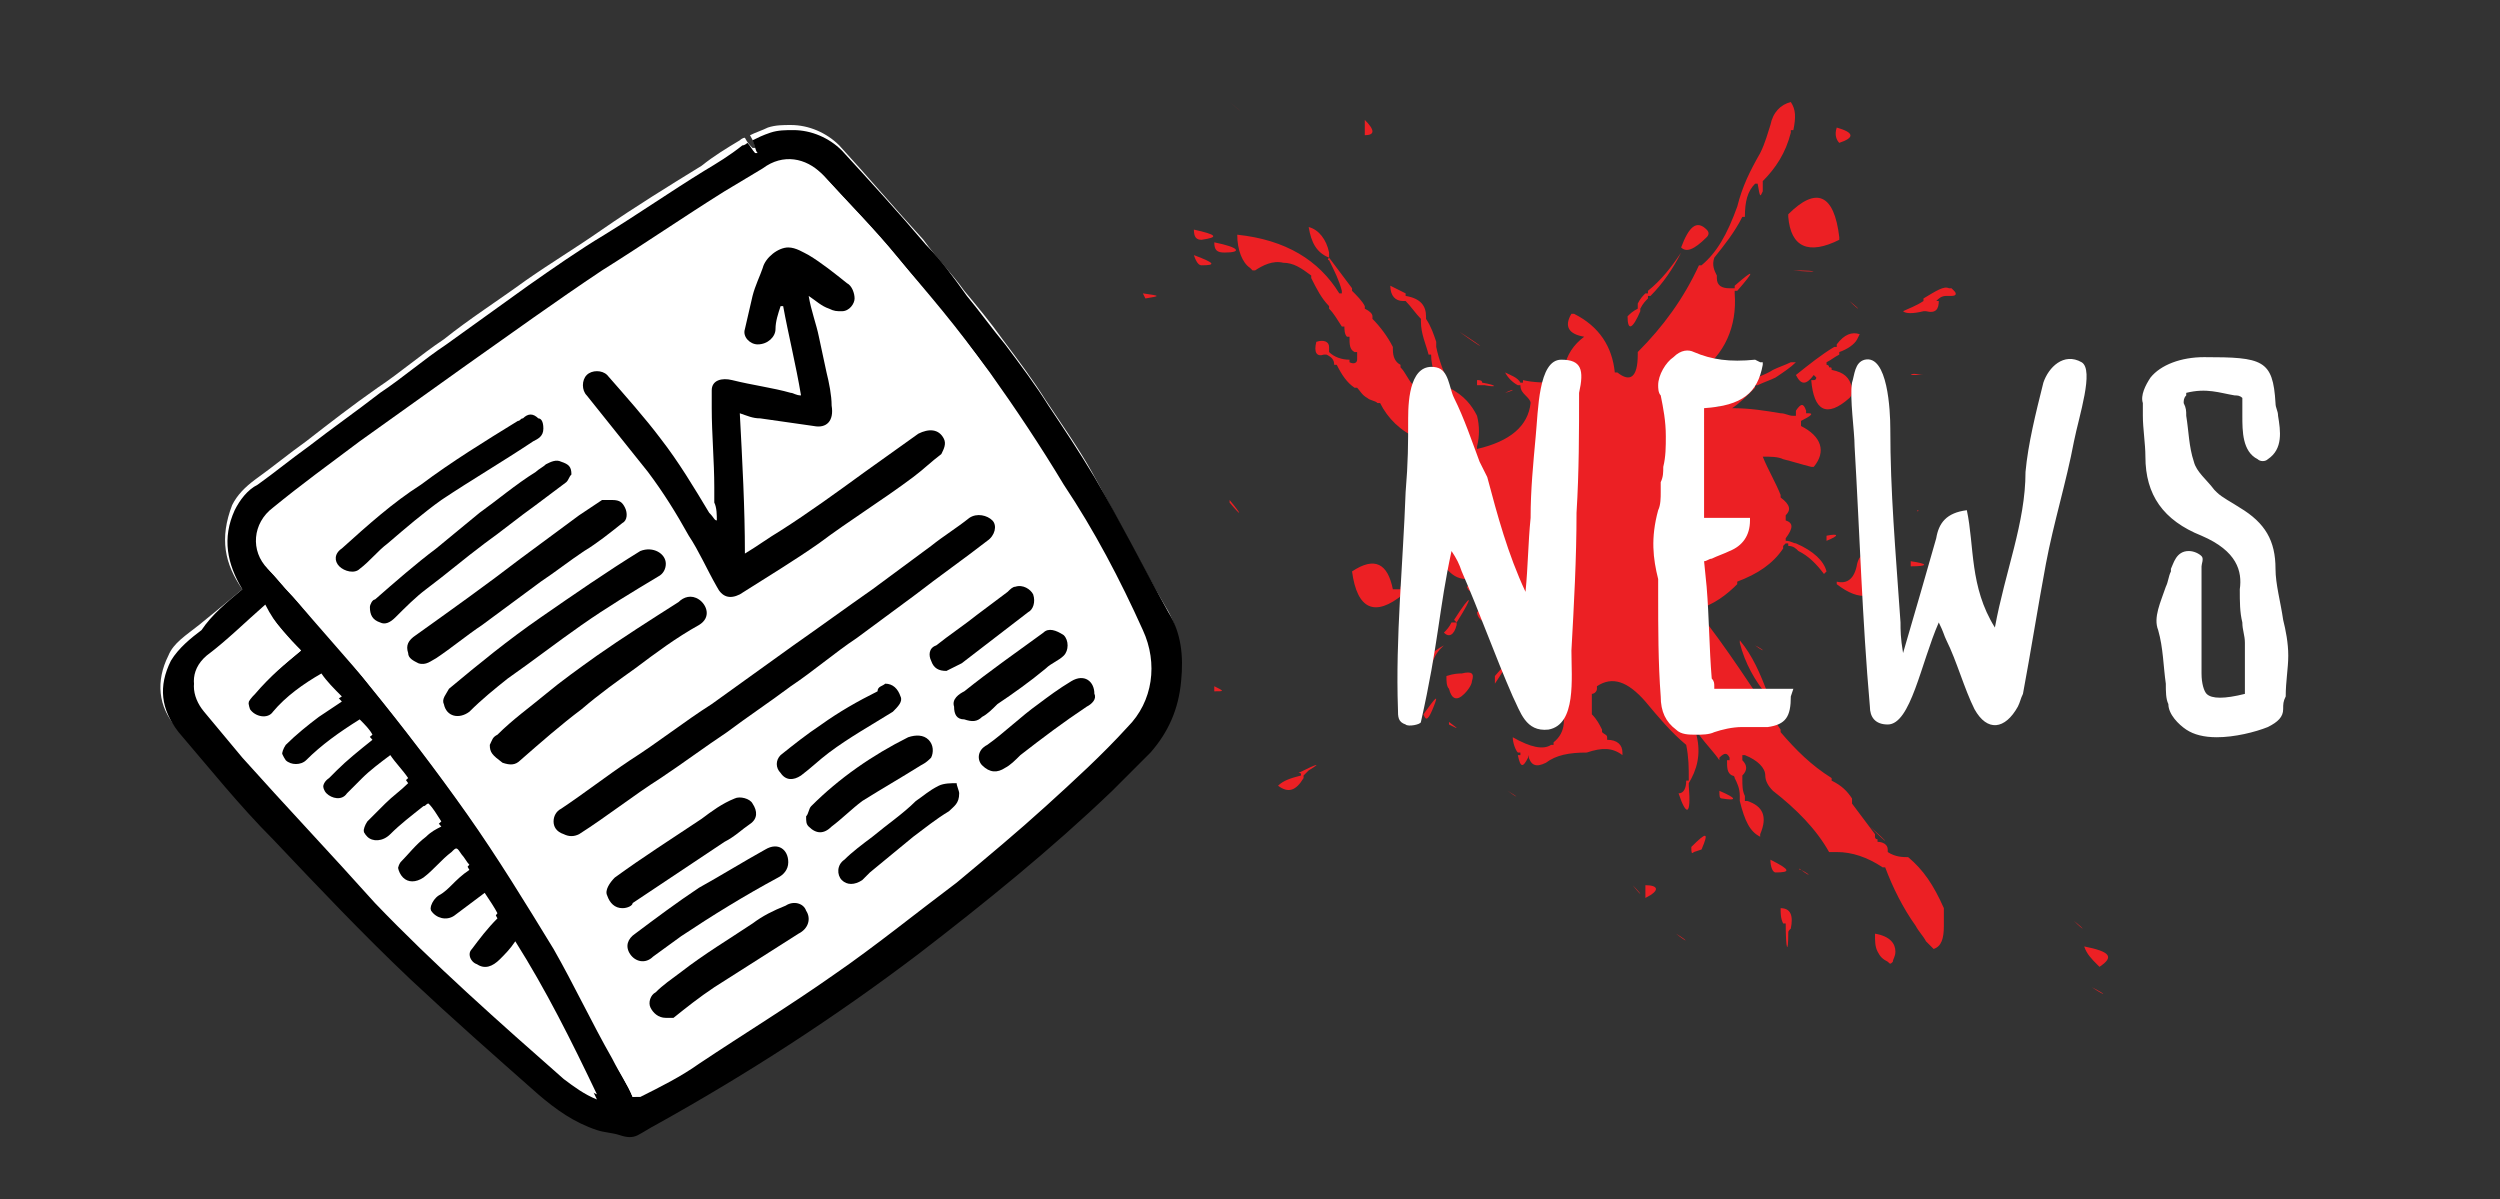 <?xml version="1.0" encoding="utf-8"?>
<!-- Generator: Adobe Illustrator 23.0.3, SVG Export Plug-In . SVG Version: 6.00 Build 0)  -->
<svg version="1.1" id="Layer_1" xmlns="http://www.w3.org/2000/svg" xmlns:xlink="http://www.w3.org/1999/xlink" x="0px" y="0px"
	 viewBox="0 0 98 47" style="enable-background:new 0 0 98 47;" xml:space="preserve">
<rect x="0" y="0" width="98" height="47" fill="#333333" stroke="none"/>
<style type="text/css">
	.st0{fill:#EC2024;}
	.st1{display:none;opacity:0.3;enable-background:new    ;}
	.st2{fill:#FFFFFF;}
</style>
<g>
	<g>
		<path class="st0" d="M65.7,36.6C65.7,36.7,65.7,36.7,65.7,36.6C66.2,37,66.2,36.9,65.7,36.6 M59.1,31L59.1,31
			C59.6,31.3,59.5,31.3,59.1,31 M57.4,33.2C57.4,33.3,57.4,33.3,57.4,33.2C57.8,33.6,57.8,33.6,57.4,33.2 M58.4,31.1
			C58.4,31.1,58.4,31.2,58.4,31.1C58.9,31.3,58.9,31.3,58.4,31.1 M66.1,34.2C66.6,34.4,66.6,34.4,66.1,34.2
			C66.1,34.1,66.1,34.1,66.1,34.2 M66.3,33.2c0,0.2,0,0.3,0.1,0.2l0.3-0.1C67,32.6,66.9,32.6,66.3,33.2 M64.5,35v0.2
			c0.6-0.3,0.5-0.5,0-0.5C64.5,34.9,64.5,34.9,64.5,35 M64,34.7C64.4,35.2,64.4,35.1,64,34.7L64,34.7 M84.8,41.2L84.8,41.2
			L84.8,41.2C84.8,41.3,84.8,41.2,84.8,41.2L84.8,41.2 M70.2,36.4c0.1-0.5,0-0.8-0.4-0.8c0,0.2,0,0.4,0.1,0.6H70
			c0,1.1,0.1,1.2,0.1,0.4C70.1,36.5,70.1,36.5,70.2,36.4L70.2,36.4 M70.6,34.1C71,34.4,71,34.3,70.6,34.1
			C70.5,34,70.5,34.1,70.6,34.1 M69.6,34.2c0.6,0,0.6-0.1-0.2-0.5C69.4,34,69.5,34.2,69.6,34.2 M67.4,31c0,0.2,0,0.3,0.1,0.3
			C68.1,31.4,68.1,31.3,67.4,31 M81.3,36.1C81.3,36.2,81.3,36.2,81.3,36.1C81.8,36.5,81.7,36.5,81.3,36.1 M81.7,37.1
			c0.1,0.3,0.3,0.5,0.5,0.7l0.1,0.1C82.9,37.5,82.7,37.3,81.7,37.1 M82,38.7L82,38.7C82.6,39.1,82.6,39,82,38.7 M65.9,9.9
			C65.8,9.9,65.8,9.9,65.9,9.9c-0.4,0.6-0.8,1.1-1.3,1.5c0,0.1,0,0.1,0,0.1c-0.1,0-0.1,0-0.1,0c-0.1,0.1-0.2,0.2-0.3,0.4
			c0,0.1,0,0.1,0,0.1c0,0.1,0,0.1,0,0.1c-0.2,0.1-0.3,0.2-0.4,0.3c0,0.6,0.2,0.5,0.5-0.2v-0.1c0.1-0.2,0.2-0.3,0.3-0.4v-0.1
			c0.1,0,0.1,0,0.1,0C65.2,11.1,65.6,10.5,65.9,9.9 M65.9,9.7c0.2,0.2,0.5,0.1,1-0.4C67,9.2,67,9.1,66.9,9
			C66.5,8.6,66.2,8.9,65.9,9.7 M72,5c-0.1,0.3,0,0.5,0.1,0.6C72.7,5.4,72.7,5.2,72,5 M59.3,27.8C59.8,27.6,59.8,27.6,59.3,27.8
			L59.3,27.8 M58.6,26.5v0.3C59.2,25.9,59.2,25.8,58.6,26.5 M57.1,24.4C57.2,24.4,57.2,24.4,57.1,24.4c0.7-1.1,0.6-1.2-0.1-0.1
			L57.1,24.4c-0.2,0-0.2,0-0.2,0c-0.1,0.2-0.2,0.3-0.3,0.4c0.2,0.2,0.4,0.1,0.5-0.3C57.1,24.5,57.1,24.4,57.1,24.4 M58.4,23.5
			L57.9,24c0,0.2,0.2,0.4,0.4,0.4c0.1,0,0.1,0,0.1,0v0.1c0.5,0.1,0.5,0.1,0-0.2C58.5,23.9,58.5,23.7,58.4,23.5 M51,30.4L51,30.4
			c-0.4,0.1-0.7,0.2-0.9,0.4c0.4,0.3,0.7,0.2,1-0.3v-0.1l0.2-0.2c0.5-0.3,0.4-0.3-0.4,0.1C51,30.3,51,30.3,51,30.4 M47.6,26.9v0.2
			C48,27.1,48,27.1,47.6,26.9 M51.9,23.7L51.9,23.7C52.6,23.5,52.6,23.5,51.9,23.7 M50.2,25C51,24.7,51,24.7,50.2,25L50.2,25
			 M48.2,19.7c0.5,0.6,0.5,0.5,0-0.1C48.2,19.6,48.2,19.6,48.2,19.7 M52,15.4L52,15.4C52.9,15.1,52.9,15.1,52,15.4 M59,15.4L59,15.4
			C59.4,15.3,59.4,15.2,59,15.4 M53.5,5.1v0.2c0.4,0,0.4-0.2,0-0.6C53.5,4.9,53.5,5,53.5,5.1 M48.2,4C48.2,4.1,48.2,4.1,48.2,4
			C48.8,4.5,48.7,4.4,48.2,4 M74.3,37.3c0-0.3-0.2-0.6-0.8-0.7c0,0.3,0,0.5,0.1,0.7s0.2,0.3,0.4,0.4c0.1,0.1,0.1,0.1,0.2,0
			C74.2,37.6,74.3,37.5,74.3,37.3 M71.6,30.6c0.1,0,0.1,0.1,0.2,0.1c0.5,0.4,0.5,0.4,0-0.1C71.7,30.6,71.6,30.6,71.6,30.6
			C71.5,30.5,71.6,30.6,71.6,30.6 M74.9,14.7c0.2,0,0.3,0,0.4,0h0.1C75.2,14.7,75,14.6,74.9,14.7L74.9,14.7L74.9,14.7
			C74.8,14.7,74.8,14.7,74.9,14.7 M68.8,25.3C69.2,25.6,69.2,25.5,68.8,25.3C68.8,25.2,68.8,25.3,68.8,25.3 M68.2,25.1v0.1
			c0.2,0.8,0.6,1.5,1.1,2.1v-0.1C69,26.4,68.7,25.7,68.2,25.1 M75.4,11.8L75.4,11.8c-0.3,0.2-0.6,0.3-0.8,0.4c0.1,0.1,0.4,0.1,0.8,0
			h0.1c0.4,0.1,0.5-0.1,0.5-0.4c0,0,0,0-0.1,0c0.1-0.1,0.2-0.2,0.4-0.2c0.1,0,0.2,0,0.2,0c0.2,0,0.2-0.1,0.1-0.2c0,0,0,0-0.1-0.1
			l0,0c0,0,0,0-0.1,0c-0.2-0.1-0.5,0.1-1,0.4C75.4,11.8,75.4,11.8,75.4,11.8C75.5,11.8,75.5,11.8,75.4,11.8 M73.3,32.4L73.3,32.4
			C74.1,33.2,74.1,33.1,73.3,32.4 M72.8,24.9L72.8,24.9C73.7,25.3,73.7,25.3,72.8,24.9 M74,22.6c0.1-0.4,0-0.7-0.3-0.8
			c-0.5-0.3-0.8-0.1-0.9,0.3c-0.1,0.6-0.4,0.8-0.8,0.7v0.1C72.9,23.6,73.6,23.5,74,22.6 M74.9,22.2c0.7,0,0.7-0.1,0-0.2V22.2
			 M75.2,20C75.1,20,75.2,20.1,75.2,20C75.6,20.3,75.6,20.3,75.2,20 M71.6,21v0.2C72.1,21,72.1,20.9,71.6,21 M73.3,12.9L73.3,12.9
			C74.5,12.5,74.5,12.5,73.3,12.9 M72.5,11.8C72.5,11.9,72.5,11.9,72.5,11.8C73,12.2,72.9,12.2,72.5,11.8 M71.1,14.7L71.1,14.7
			l0.1,0.1c0,0,0,0.1-0.1,0.1c0,0,0,0-0.1,0c0.1,1.2,0.6,1.5,1.5,0.7c0.1-0.1,0.1-0.2,0.1-0.4c-0.1-0.4-0.3-0.6-0.8-0.7
			c0-0.1,0-0.1-0.1-0.1c0-0.1-0.1-0.1-0.1-0.1c0-0.1,0-0.1,0-0.1c0.2-0.1,0.3-0.2,0.5-0.3c0,0,0,0,0-0.1c0.3-0.1,0.6-0.3,0.7-0.5
			l0.1-0.2c-0.3-0.1-0.6,0-0.9,0.4c0,0.1,0,0.1,0,0.1c-0.1,0-0.1,0-0.1,0c-0.5,0.3-1,0.7-1.5,1.1C70.6,15.1,70.8,15.1,71.1,14.7
			 M70.3,10.6L70.3,10.6C71.3,10.7,71.4,10.6,70.3,10.6 M72.1,9.4c0-0.1,0-0.1,0-0.1c-0.2-1.7-0.9-2-2-0.9v0.1
			C70.2,9.7,70.9,10,72.1,9.4 M71.5,10.3C72.2,10.3,72.1,10.3,71.5,10.3L71.5,10.3 M56.7,26.5c0,0.2,0,0.4,0.1,0.5
			c0.1,0.4,0.3,0.5,0.6,0.2c0.2-0.2,0.3-0.4,0.3-0.5c0.1-0.3,0-0.4-0.4-0.3C57.2,26.4,57,26.4,56.7,26.5 M56.5,25.4l0.1-0.1
			c-0.2,0.1-0.5,0.3-0.9,0.7c-0.1,0.1-0.2,0.2-0.3,0.3c0,0.1,0,0.1,0,0.1c0.2,0.1,0.5,0,0.7-0.3C56.2,25.8,56.3,25.6,56.5,25.4
			 M57.9,14.9c0,0.1,0,0.2,0,0.2c0.1,0,0.2,0,0.3,0c0.5,0.1,0.5,0-0.1-0.1C58.1,14.9,58,14.9,57.9,14.9 M52.1,10.1
			c0-0.1,0-0.1,0-0.2c-0.1-0.5-0.4-0.9-0.8-1C51.4,9.5,51.6,9.9,52.1,10.1c-0.1,0.1,0,0.1,0,0.1c0.2,0.4,0.4,0.8,0.5,1.2v0.1h-0.1
			c-0.8-1.3-2.1-2.1-4-2.3c0,0.6,0.2,1.1,0.5,1.3l0.1,0.1h0.1c0.3-0.2,0.7-0.4,1.1-0.3c0.4,0,0.7,0.2,1.1,0.5v0.1
			c0.2,0.4,0.4,0.8,0.7,1.1v0.1c0.2,0.2,0.3,0.4,0.5,0.7c0,0,0,0,0.1,0c0,0.1,0,0.3,0.1,0.4c0,0,0,0,0.1,0c0,0.3,0,0.5,0.2,0.6h0.1
			c0,0,0,0,0,0.1s0,0.1,0,0.1v0.1l0,0c0,0.1-0.1,0.2-0.3,0.1v-0.1c-0.3,0-0.6-0.1-0.8-0.3c0,0,0-0.1,0-0.2c0-0.2-0.2-0.3-0.5-0.2
			c-0.1,0.4,0,0.6,0.3,0.5c0.1,0,0.1,0,0.1,0c0.2,0.1,0.3,0.2,0.3,0.4c0,0,0,0,0.1,0c0.2,0.4,0.4,0.7,0.7,0.9h0.1
			c0.1,0.1,0.2,0.3,0.4,0.4c0.1,0.1,0.3,0.1,0.4,0.2h0.1c0.3,0.6,0.8,1.1,1.5,1.4c0.1,0,0.2,0.1,0.2,0.1s0,0,0,0.1
			c-0.1,0.7,0,1.3,0.3,1.7c0,0,0,0.1,0.1,0.1c-0.5,0.9-0.4,1.7,0.2,2.3c0,0,0.1,0.1,0,0.1s-0.1,0-0.1,0c-0.3-0.4-0.6-0.3-0.8,0.3
			c0-0.1,0-0.1,0-0.1c-0.1-0.3-0.2-0.3-0.4-0.1c-0.1,0.2,0,0.4,0.1,0.4h0.1h0.1c0.5,0.3,0.3,0.6-0.5,0.9v0.1c-0.2,0-0.3,0-0.3,0
			c-0.2-1-0.7-1.3-1.6-0.7c0.2,1.5,0.9,1.8,2,0.9v-0.1c0.6-0.2,1-0.5,1.5-0.8c0,0,0.1,0,0.1-0.1h0.1c0.2,0.2,0.4,0.4,0.8,0.4
			c0.1,0,0.1,0,0.1,0h0.1c0,0.1,0,0.2-0.2,0.3c0.1,0.3,0.3,0.2,0.6-0.1c0,0,0,0,0.1,0c0.4,0.5,0.8,0.8,1.1,0.9c0.1,0,0.1,0,0.1,0
			c0,0.7,0.1,1,0.3,0.9c0.1,0,0.1,0,0.1,0v0.1c0,0.4-0.1,0.8-0.3,1.1c0,0.1,0,0.1,0,0.1c0,0.1,0,0.1,0,0.1c0,0.2,0,0.3-0.2,0.3
			c0.1,0.8,0.2,0.7,0.3-0.3V26c0.4-0.2,0.6,0.3,0.5,1.5c0,0,0,0.1,0.1,0.1c0.1,0.1,0.2,0.1,0.2,0c0.1,0,0.1,0,0.1,0
			c0.1,0,0.1,0,0.1,0c0.2,0.2,0.3,0.2,0.4-0.1v-0.1h0.1c0.3,0.7,0.3,1.3-0.2,1.7c0,0.1,0,0.1,0,0.1c-0.1,0-0.1,0-0.1,0
			c-0.3,0.2-0.8,0.1-1.5-0.3c0,0.2,0.1,0.5,0.2,0.6h0.1v0.1c0,0,0,0-0.1,0c0.1,0.5,0.2,0.5,0.4,0.1v-0.1c0.1,0.4,0.3,0.5,0.7,0.3
			c0.4-0.3,0.9-0.4,1.6-0.4c0.6-0.2,1-0.2,1.4,0.1v-0.1c0-0.3-0.2-0.5-0.6-0.5c0-0.1,0-0.1,0-0.1c0-0.1-0.1-0.1-0.2-0.2v-0.1
			c-0.1-0.2-0.2-0.4-0.4-0.6v-0.1c0-0.2,0-0.4,0-0.7c0.1,0,0.2-0.1,0.2-0.2v-0.1c0.6-0.4,1.2-0.2,1.9,0.6c0.5,0.6,1,1.2,1.6,1.7
			c0.1,0.5,0.1,0.9,0.1,1.3v0.1h-0.1c0,0.3-0.1,0.5-0.3,0.5c0.3,0.9,0.5,0.9,0.4-0.3c0-0.1,0-0.1,0-0.1c0.3-0.5,0.5-1.1,0.3-1.9h0.1
			c0.3,0.4,0.6,0.7,0.8,1v-0.1c0.2-0.2,0.3-0.2,0.4,0v0.1h-0.1c0,0.3,0,0.5,0.2,0.6c0,0,0.1,0,0.1,0.1c0.1,0.2,0.2,0.4,0.2,0.7
			c0,0.1,0,0.1,0,0.2c0.2,0.8,0.4,1.2,0.8,1.4v-0.1c0.3-0.7,0.1-1.1-0.5-1.3c-0.1,0-0.1,0-0.1,0c0-0.1,0-0.1,0-0.2
			c-0.1-0.2-0.1-0.4-0.1-0.7c0-0.1,0-0.1,0-0.1c0.2-0.2,0.2-0.4,0-0.6c0-0.1,0-0.1,0-0.1c0-0.1,0-0.1,0-0.1c0.1,0,0.1,0,0.1,0
			c0.5,0.2,0.8,0.5,0.8,0.8c0,0.2,0.1,0.4,0.3,0.6c0.9,0.7,1.7,1.5,2.2,2.4c0.1,0,0.2,0,0.3,0c0.6,0,1.2,0.2,1.8,0.6c0,0,0,0,0.1,0
			c0.3,0.8,0.7,1.6,1.2,2.3c0.1,0.2,0.3,0.4,0.4,0.6c0.1,0.1,0.2,0.2,0.3,0.3c0.3-0.1,0.4-0.4,0.4-0.9c0,0,0,0,0-0.1
			c0-0.2,0-0.4,0-0.6c-0.4-0.9-0.8-1.5-1.4-2l0,0c-0.2,0-0.5,0-0.8-0.2v-0.1c0-0.2-0.2-0.3-0.4-0.3v-0.1c0,0-0.1,0-0.1-0.1v-0.1
			c-0.3-0.4-0.6-0.8-0.9-1.2c0-0.1,0-0.1,0-0.2c-0.2-0.3-0.4-0.5-0.8-0.7v-0.1l0,0c-0.8-0.5-1.4-1.1-2-1.8c0-0.1,0-0.1,0-0.1
			c-1.1-1.6-2.1-3.2-3.3-4.7c0.7-0.2,1.2-0.6,1.6-1v-0.1c0.8-0.3,1.4-0.7,1.8-1.3v-0.1l0.1-0.1h0.1v0.1c0.2,0,0.3,0.1,0.4,0.2
			c0.4,0.2,0.7,0.5,1,0.9c0.1-0.1,0.1-0.1,0.1-0.1c-0.1-0.4-0.5-0.8-1.2-1.1c-0.1,0-0.2-0.1-0.4-0.1c0-0.1,0-0.1,0-0.1
			c0.3-0.4,0.3-0.6,0-0.7v-0.1v-0.1c0.2-0.2,0.2-0.4-0.2-0.7v-0.1c-0.2-0.5-0.5-1-0.7-1.5c0.3,0,0.6,0,0.8,0.1
			c0.4,0.1,0.7,0.2,1.1,0.3h0.1c0.5-0.6,0.3-1.2-0.5-1.6c0,0,0,0,0-0.1s0-0.1,0-0.1c0.4-0.2,0.5-0.3,0.3-0.3c-0.1,0-0.1,0-0.1,0
			c0-0.1,0-0.1,0-0.1c-0.1-0.3-0.2-0.3-0.4,0v0.1v0.1c-0.1,0-0.1,0-0.1,0c-0.2,0-0.3-0.1-0.5-0.1c-0.6-0.1-1.2-0.2-1.9-0.2
			c0.3-0.2,0.6-0.5,0.9-0.8v-0.1h0.1c0.2-0.1,0.5-0.2,0.7-0.3c0.3-0.2,0.6-0.4,0.8-0.6c-0.1,0-0.1,0-0.2,0c-0.2,0.1-0.5,0.2-0.7,0.3
			c-0.3,0.2-0.7,0.3-1,0.5v0.1c-0.1,0-0.1,0-0.1,0c-0.2,0.2-0.4,0.4-0.7,0.5v0.1c-0.4,0.4-0.6,0.3-0.7-0.1l0,0c0-0.5-0.1-0.8-0.4-1
			c1-0.7,1.5-1.8,1.4-3.1v-0.1c0.1,0,0.1,0,0.1,0c0.7-0.8,0.7-0.9-0.1-0.2c0,0.1,0,0.1,0,0.1h-0.1h-0.1c-0.3,0-0.5-0.1-0.5-0.4v-0.1
			c-0.1-0.2-0.2-0.4-0.1-0.7c0.4-0.5,0.8-1,1.1-1.6l0,0c0,0,0,0,0.1,0c0-0.6,0.1-1,0.4-1.3c0,0,0,0,0.1,0C69,7.8,69,7.7,69.1,7.5
			c0-0.1,0-0.2,0-0.3c0-0.1,0-0.1,0-0.1C69.6,6.6,70,6,70.2,5.2V5.1h0.1c0.1-0.5,0.1-0.8-0.1-1.1c-0.4,0.1-0.7,0.4-0.8,0.9
			C69.3,5.2,69.2,5.6,69,6c-0.4,0.7-0.7,1.3-0.9,2.1c-0.4,1.1-0.8,1.8-1.4,2.3h-0.1c-0.6,1.3-1.4,2.4-2.4,3.4c0,0.1,0,0.1,0,0.1
			c0,0.9-0.3,1.1-0.8,0.7h-0.1c-0.1-1-0.6-1.8-1.6-2.3c-0.1,0-0.1,0-0.1,0c-0.3,0.5-0.1,0.8,0.5,0.9c-0.4,0.3-0.7,0.7-0.8,1.3
			C61.2,14.9,61.1,15,61,15c-0.4,0-0.9,0-1.3-0.1V15h-0.1c-0.1-0.2-0.4-0.3-0.6-0.4c0.1,0.2,0.3,0.4,0.5,0.5h0.1
			c0,0.2,0.1,0.3,0.2,0.4c0.1,0.1,0.2,0.2,0.2,0.3c-0.1,0.9-0.8,1.5-2.1,1.8c0-0.1,0-0.1,0-0.1c0.1-0.4,0.1-0.8,0-1.2
			c-0.2-0.4-0.5-0.8-1.1-1.1c0-0.1,0-0.1,0-0.1c-0.2-0.5-0.4-1-0.5-1.5c0,0,0-0.1,0-0.2c-0.1-0.3-0.2-0.6-0.4-0.9v-0.1
			c0-0.4-0.2-0.7-0.8-0.8v-0.1c-0.2-0.1-0.4-0.2-0.6-0.3c0,0.4,0.2,0.6,0.5,0.6h0.1c0.2,0.2,0.4,0.5,0.6,0.7v0.1
			c0,0.5,0.2,0.9,0.3,1.3c0,0,0,0,0.1,0c0,0.5,0.2,1,0.4,1.3c0,0,0,0.1,0.1,0.1v0.1c0,0.3-0.2,0.4-0.5,0.3c-0.1,0-0.1,0-0.1,0
			c-0.2-0.2-0.4-0.3-0.5-0.5c0-0.1,0-0.1-0.1-0.1c-0.2-0.2-0.3-0.5-0.5-0.7c0-0.1,0-0.1,0-0.1c-0.2-0.1-0.3-0.3-0.3-0.6v-0.1
			c-0.2-0.4-0.5-0.8-0.8-1.1v-0.1c0-0.1-0.1-0.2-0.3-0.3V12c-0.1-0.2-0.3-0.4-0.5-0.6v-0.1C52.7,10.9,52.4,10.5,52.1,10.1
			 M55.9,33.5C56.2,33.9,56.2,33.9,55.9,33.5L55.9,33.5 M55.8,28c0.1,0.3,0.2,0.2,0.4-0.3S56.3,27.3,55.8,28 M56.8,28.3
			c0,0.1,0,0.1,0,0.1C57.2,28.6,57.2,28.6,56.8,28.3 M56.1,31.1L56.1,31.1C56.7,30.7,56.7,30.7,56.1,31.1 M57.1,30.6L57.1,30.6
			C57.5,30.9,57.5,30.9,57.1,30.6 M53.7,31.6L53.7,31.6C54.2,31.9,54.2,31.9,53.7,31.6 M53.3,29.1C53.7,29.3,53.7,29.3,53.3,29.1
			L53.3,29.1 M54.4,27L54.4,27C55.1,26.8,55.1,26.8,54.4,27 M44.8,11.5l0.1,0.2C45.5,11.6,45.5,11.6,44.8,11.5 M47.6,9.5
			c0,0.3,0.1,0.4,0.4,0.4C48.7,9.9,48.6,9.7,47.6,9.5 M47.1,10.4c0.6,0,0.5-0.1-0.3-0.4C46.9,10.3,47,10.4,47.1,10.4 M47.1,9.4
			c0.7-0.1,0.6-0.2-0.3-0.4C46.8,9.3,46.9,9.4,47.1,9.4 M57.2,13C57.2,13,57.2,13.1,57.2,13C58.3,13.8,58.3,13.7,57.2,13 M52.8,7.4
			L52.8,7.4C53.3,7.8,53.3,7.8,52.8,7.4z"/>
		<rect class="st1" width="98" height="47"/>
		<g>
			<path class="st2" d="M89.7,25.7c0-0.5-0.1-1-0.2-1.4c-0.1-0.7-0.3-1.4-0.3-2c0-1.1-0.4-1.8-1.4-2.4c-0.3-0.2-0.7-0.4-0.9-0.6
				l-0.1-0.1c-0.3-0.4-0.7-0.7-0.8-1.1c-0.2-0.6-0.2-1.2-0.3-1.8c0-0.2,0-0.3-0.1-0.5c0-0.1,0-0.2,0.1-0.3v-0.1
				c0.8-0.2,1.3,0,1.9,0.1c0.1,0,0.2,0,0.3,0.1c0,0.2,0,0.4,0,0.7c0,0.6,0,1.4,0.6,1.7c0.1,0.1,0.3,0.1,0.4,0
				c0.6-0.4,0.5-1.1,0.4-1.7c0-0.2-0.1-0.3-0.1-0.5c-0.1-1.7-0.5-1.8-2.8-1.8c-0.9,0-1.7,0.3-2.1,0.8c-0.2,0.3-0.4,0.7-0.3,1v0.5
				c0,0.5,0.1,1.1,0.1,1.6c0,1.5,0.7,2.5,2.2,3.1c1.4,0.6,1.6,1.4,1.5,2.1c0,0.5,0,0.9,0.1,1.3c0,0.3,0.1,0.5,0.1,0.8
				c0,0.5,0,1,0,1.5c0,0.2,0,0.3,0,0.5c-0.8,0.2-1.3,0.2-1.5,0c-0.1-0.1-0.2-0.4-0.2-0.8c0-1.1,0-2.3,0-3.4v-0.8
				c0-0.1,0.1-0.3,0-0.4s-0.3-0.2-0.5-0.2l0,0c-0.5,0-0.6,0.5-0.7,0.7v0.1C85,22.6,85,22.8,84.9,23c-0.2,0.6-0.5,1.2-0.3,1.7
				c0.2,0.7,0.2,1.4,0.3,2.1c0,0.3,0,0.6,0.1,0.8c0,0.4,0.4,0.8,0.7,1c0.3,0.2,0.7,0.3,1.2,0.3c0.7,0,1.5-0.2,2-0.4
				c0.4-0.2,0.6-0.4,0.6-0.7c0-0.2,0-0.3,0.1-0.5C89.6,26.7,89.7,26.2,89.7,25.7z M81.6,14.2c-0.7-0.4-1.3,0.2-1.5,0.8
				c-0.3,1.2-0.6,2.4-0.7,3.5c0,2-0.8,3.9-1.2,6.1c-1-1.6-0.8-3.2-1.1-4.6c-0.8,0.1-1.1,0.5-1.2,1.1c-0.4,1.4-0.8,2.8-1.3,4.5
				c-0.1-0.6-0.1-0.9-0.1-1.2c-0.2-2.9-0.4-5.1-0.4-7.6c0-0.7-0.1-2.9-1-2.7c-0.4,0.1-0.4,0.6-0.5,0.9c-0.1,0.6,0.1,1.9,0.1,2.5
				c0.2,3.4,0.3,6.8,0.6,10.2c0,0.4,0.2,0.7,0.7,0.7c0.9,0,1.3-2.4,2-4c0.2,0.4,0.2,0.5,0.3,0.7c0.4,0.8,0.7,1.9,1.1,2.7
				c0.5,0.9,1.2,0.8,1.7-0.1c0.1-0.2,0.1-0.3,0.2-0.5c0.3-1.6,0.6-3.5,0.9-5.1s0.8-3.2,1.1-4.8C81.5,16.3,82.1,14.5,81.6,14.2z
				 M70.3,27h-3.1v-0.1c0-0.1,0-0.2-0.1-0.3C67,25.4,67,24.2,66.9,23l-0.1-1c0.1,0,0.2-0.1,0.3-0.1c0.2-0.1,0.5-0.2,0.7-0.3
				c0.5-0.2,0.8-0.6,0.8-1.2v-0.1h-1.8V16c1.5-0.1,2.1-0.6,2.3-1.7v-0.1H69l0,0l-0.2-0.1c-1,0.1-1.7,0-2.4-0.3
				c-0.2-0.1-0.5-0.1-0.8,0.2c-0.3,0.2-0.6,0.7-0.6,1.1c0,0.1,0,0.3,0.1,0.4c0.1,0.5,0.2,1,0.2,1.6c0,0.4,0,0.8-0.1,1.2
				c0,0.2,0,0.4-0.1,0.6c0,0.1,0,0.2,0,0.4c0,0.2,0,0.5-0.1,0.7c-0.3,1.1-0.2,1.9,0,2.7c0,0.1,0,0.3,0,0.5v0.1c0,1.3,0,2.7,0.1,4
				c0,0.6,0.2,1,0.6,1.3c0.2,0.2,0.5,0.2,0.8,0.2c0.2,0,0.5,0,0.7-0.1c0.3-0.1,0.7-0.2,1.1-0.2h0.2c0.1,0,0.3,0,0.4,0s0.3,0,0.4,0
				c0.7-0.1,0.9-0.4,0.9-1.2L70.3,27z M61.2,14.1c-0.9,0-0.9,2-1,3c-0.1,1.1-0.2,2.1-0.2,3.2c-0.1,1-0.1,1.9-0.2,2.9
				c-0.7-1.5-1.1-3-1.5-4.5c-0.1-0.2-0.2-0.4-0.3-0.6c-0.3-0.8-0.6-1.7-1-2.5c-0.2-0.4-0.2-1.1-0.7-1.2c-1-0.2-1.1,1.2-1.1,2
				c0,1,0,1.7-0.1,2.9c-0.1,2.8-0.4,5.7-0.3,8.5c0,0.3,0,0.5,0.3,0.6c0.1,0.1,0.6,0,0.6-0.1c0.7-3.1,0.7-4.4,1.2-6.7
				c0.2,0.3,0.3,0.5,0.4,0.8c0.7,1.6,1.3,3.3,2,4.9c0.3,0.6,0.5,1.4,1.4,1.3c1.1-0.2,0.9-2,0.9-3.1c0.1-1.8,0.2-3.6,0.2-5.4
				c0.1-1.6,0.1-3.2,0.1-4.7C62.1,14.5,62,14.1,61.2,14.1z"/>
		</g>
		<g>
			<path class="st2" d="M9.5,23.1c-0.6,0.5-1.2,1-1.7,1.4c-0.5,0.4-1,0.7-1.2,1.2c-0.5,1-0.4,2,0.3,2.8c1.2,1.4,2.4,2.8,3.7,4.2
				c1.8,1.9,3.6,3.7,5.4,5.5c1.6,1.6,3.3,3,5,4.5c0.7,0.6,1.4,1.2,2.3,1.4c0.3,0.1,0.6,0.1,0.9,0.2c0.2,0.1,0.4,0.1,0.7,0
				c0.2-0.1,0.5-0.3,0.7-0.4c3.6-2,7-4.3,10.3-6.7c2.7-2,5.2-4.2,7.6-6.4c0.5-0.5,1-1,1.5-1.5c0.8-0.8,1.1-1.7,1.2-2.8
				c0.1-1,0-1.9-0.5-2.7c-1-1.7-1.9-3.5-2.9-5.3c-0.5-0.9-1.2-1.9-1.8-2.8c-0.5-0.8-1.1-1.6-1.7-2.4c-0.5-0.7-1-1.3-1.5-1.9
				c-0.5-0.7-1.1-1.3-1.6-2c-1.1-1.2-2.2-2.5-3.3-3.7c-0.5-0.5-1.2-0.8-1.9-0.8c-0.3,0-0.6,0-0.9,0.1c-0.2,0.1-0.5,0.2-0.7,0.3
				c0.1,0.2,0.2,0.3,0.2,0.5c0,0,0,0-0.1,0c-0.1-0.1-0.2-0.2-0.3-0.4c-0.1,0-0.2,0.1-0.2,0.1c-0.5,0.3-1,0.6-1.5,1
				c-1.3,0.8-2.6,1.6-3.9,2.5c-1,0.7-2,1.3-3,2c-1.1,0.8-2.2,1.5-3.2,2.3c-0.9,0.6-1.7,1.3-2.6,1.9c-1,0.7-1.9,1.4-2.8,2.1
				c-0.7,0.5-1.3,1-2,1.5c-0.4,0.3-0.7,0.6-0.9,1C8.6,21.1,8.8,22.1,9.5,23.1z"/>
			<path d="M9.5,23.1c-0.6-1-0.8-2-0.3-3.1c0.2-0.4,0.5-0.8,0.9-1c0.7-0.5,1.3-1,2-1.5c0.9-0.7,1.9-1.4,2.8-2.1
				c0.9-0.6,1.7-1.3,2.6-1.9c1.1-0.8,2.1-1.5,3.2-2.3c1-0.7,2-1.4,3-2c1.3-0.8,2.6-1.7,3.9-2.5c0.5-0.3,1-0.6,1.5-1
				c0.1,0,0.2-0.1,0.2-0.1c0.1,0.1,0.2,0.3,0.3,0.4c0,0,0,0,0.1,0c-0.1-0.1-0.1-0.3-0.2-0.5c0.2-0.1,0.4-0.2,0.7-0.3
				c0.3-0.1,0.6-0.1,0.9-0.1c0.7,0,1.4,0.3,1.9,0.8c1.1,1.2,2.2,2.4,3.3,3.7c0.6,0.6,1.1,1.3,1.6,2c0.5,0.6,1,1.3,1.5,1.9
				c0.6,0.8,1.2,1.6,1.7,2.4c0.6,0.9,1.2,1.8,1.8,2.8c1,1.7,1.9,3.5,2.9,5.3c0.5,0.8,0.6,1.7,0.5,2.7c-0.1,1.1-0.5,2-1.2,2.8
				c-0.5,0.5-1,1-1.5,1.5c-2.4,2.3-5,4.4-7.6,6.4c-3.3,2.5-6.7,4.7-10.3,6.7c-0.2,0.1-0.5,0.3-0.7,0.4c-0.2,0.1-0.4,0.1-0.7,0
				c-0.3-0.1-0.6-0.1-0.9-0.2c-0.9-0.3-1.6-0.8-2.3-1.4c-1.7-1.5-3.4-3-5-4.5c-1.9-1.8-3.6-3.6-5.4-5.5c-1.3-1.3-2.5-2.8-3.7-4.2
				c-0.7-0.9-0.8-1.8-0.3-2.8c0.3-0.5,0.8-0.9,1.2-1.2C8.3,24.1,8.9,23.6,9.5,23.1z M24.8,43c0.1,0,0.1,0,0.2-0.1
				c0.8-0.4,1.6-0.9,2.3-1.3c1.8-1.1,3.6-2.3,5.3-3.5c1.6-1.1,3.2-2.4,4.8-3.6c1.2-1,2.4-2,3.5-3c1.1-1,2.2-2,3.2-3.1
				c1-1,1.3-2.5,0.6-3.8c-0.9-2-2-3.9-3.1-5.7c-1-1.5-1.9-3-2.9-4.4c-1.1-1.6-2.4-3.1-3.6-4.5c-0.9-1.1-1.9-2.1-2.9-3.2
				c-0.6-0.6-1.5-0.8-2.3-0.2c-0.5,0.3-1,0.6-1.5,0.9c-1.6,1-3.2,2.1-4.8,3.1c-1.8,1.2-3.6,2.5-5.3,3.7c-1.4,1-2.8,2-4.2,3
				c-1.2,0.9-2.3,1.7-3.4,2.6c-0.8,0.6-0.9,1.7-0.2,2.4c0.3,0.3,0.6,0.7,0.9,1c1.1,1.2,2.1,2.3,3.1,3.6c1.3,1.6,2.6,3.3,3.8,5
				c1.2,1.7,2.3,3.5,3.4,5.3c0.8,1.4,1.5,2.9,2.3,4.3C24.3,42.1,24.6,42.5,24.8,43z M11.8,25.5c-0.5-0.5-0.9-1-1.4-1.6
				c-0.8,0.7-1.6,1.3-2.3,2c-0.7,0.6-0.6,1.4-0.1,2c0.5,0.6,1,1.2,1.5,1.8c1.7,1.9,3.5,3.8,5.2,5.7c2.3,2.4,4.9,4.7,7.4,6.9
				c0.4,0.3,0.8,0.6,1.3,0.8c-1-2.1-2-4-3.2-6c-0.2,0.2-0.4,0.5-0.6,0.7C19.4,38,19,38.1,18.7,38c-0.3-0.2-0.4-0.6-0.2-0.8
				c0.3-0.4,0.6-0.8,1-1.2c-0.1-0.2-0.3-0.5-0.5-0.8c-0.4,0.3-0.8,0.6-1.2,0.9c-0.3,0.2-0.7,0.1-0.9-0.2c-0.1-0.2,0-0.6,0.3-0.8
				c0.2-0.1,0.4-0.3,0.5-0.4c0.2-0.2,0.4-0.4,0.7-0.6c-0.1-0.2-0.2-0.3-0.3-0.4c-0.2-0.3-0.2-0.3-0.4-0.1c-0.4,0.3-0.7,0.7-1.1,1
				c-0.2,0.2-0.5,0.2-0.8,0c-0.2-0.2-0.3-0.5-0.1-0.8c0.3-0.3,0.6-0.7,1-1c0.2-0.2,0.4-0.3,0.6-0.4c-0.2-0.2-0.3-0.5-0.5-0.7
				c-0.1,0-0.1,0.1-0.2,0.1c-0.4,0.4-0.9,0.7-1.3,1.1c-0.3,0.2-0.6,0.3-0.9,0.1c-0.2-0.2-0.2-0.5,0-0.8c0.2-0.2,0.5-0.5,0.7-0.7
				c0.3-0.3,0.6-0.5,0.9-0.8c-0.2-0.3-0.5-0.6-0.7-0.9c-0.4,0.3-0.7,0.6-1.1,0.9c-0.2,0.2-0.4,0.4-0.6,0.6c-0.3,0.2-0.6,0.2-0.8,0
				c-0.2-0.3-0.2-0.6,0.1-0.8c0.1-0.1,0.2-0.2,0.3-0.3c0.4-0.4,0.9-0.8,1.4-1.2c-0.2-0.2-0.3-0.4-0.5-0.6c-0.8,0.4-1.5,0.9-2.1,1.6
				c-0.2,0.2-0.6,0.2-0.8,0c-0.2-0.2-0.2-0.5,0-0.8c0.4-0.4,0.9-0.8,1.3-1.1c0.3-0.2,0.6-0.4,0.9-0.6c-0.3-0.3-0.5-0.6-0.8-0.9
				c-0.7,0.5-1.4,0.9-1.9,1.5c-0.2,0.3-0.7,0.2-0.9-0.1c-0.2-0.3-0.1-0.5,0.2-0.8C10.6,26.5,11.2,26,11.8,25.5z"/>
			<path class="st2" d="M24.8,43c-0.2-0.5-0.5-0.9-0.7-1.4c-0.8-1.4-1.5-2.9-2.3-4.3c-1.1-1.8-2.2-3.6-3.4-5.3
				c-1.2-1.7-2.5-3.4-3.8-5c-1-1.2-2.1-2.4-3.1-3.6c-0.3-0.3-0.6-0.7-0.9-1c-0.7-0.7-0.5-1.8,0.2-2.4c1.1-0.9,2.3-1.8,3.4-2.6
				c1.4-1,2.8-2,4.2-3c1.8-1.3,3.5-2.5,5.3-3.7c1.6-1.1,3.2-2.1,4.8-3.1c0.5-0.3,1-0.6,1.5-0.9c0.8-0.5,1.7-0.4,2.3,0.2
				c1,1.1,2,2.1,2.9,3.2c1.2,1.5,2.5,3,3.6,4.5c1,1.4,2,2.9,2.9,4.4c1.2,1.8,2.2,3.7,3.1,5.7c0.6,1.3,0.4,2.8-0.6,3.8
				c-1,1.1-2.1,2.1-3.2,3.1c-1.1,1-2.3,2-3.5,3c-1.6,1.2-3.2,2.5-4.8,3.6c-1.7,1.2-3.5,2.3-5.3,3.5c-0.7,0.5-1.5,0.9-2.3,1.3
				C24.9,43,24.9,43,24.8,43z M28.1,20.4C28.1,20.4,28.1,20.4,28.1,20.4c-0.1,0-0.2-0.1-0.2-0.2c-0.6-1-1.3-2-1.9-2.9
				c-0.7-0.9-1.4-1.7-2.1-2.5c-0.2-0.3-0.5-0.3-0.8,0c-0.2,0.2-0.2,0.6,0,0.8c0.8,1,1.7,2,2.4,3c0.6,0.8,1.1,1.7,1.6,2.5
				c0.4,0.7,0.7,1.4,1.1,2c0.2,0.4,0.6,0.5,0.9,0.3c1-0.7,2-1.3,3.1-2c1.3-0.8,2.5-1.7,3.7-2.6c0.4-0.3,0.8-0.6,1.1-0.9
				c0.2-0.1,0.3-0.4,0.1-0.6c-0.2-0.5-0.6-0.5-1-0.2c-0.7,0.5-1.4,1-2.1,1.5c-1.1,0.8-2.2,1.5-3.3,2.3c-0.4,0.3-0.9,0.6-1.4,0.9
				c-0.1-1.9-0.2-3.7-0.2-5.5c0.3,0.1,0.5,0.1,0.8,0.2c0.7,0.1,1.4,0.2,2.1,0.3c0.5,0.1,0.8-0.3,0.7-0.8c-0.1-0.4-0.2-0.9-0.2-1.3
				c-0.1-0.5-0.2-0.9-0.3-1.4c-0.1-0.5-0.2-1-0.4-1.6c0.3,0.2,0.5,0.4,0.8,0.5c0.1,0.1,0.3,0.1,0.5,0.1c0.3,0,0.4-0.3,0.5-0.5
				c0-0.2-0.1-0.4-0.3-0.6c-0.5-0.4-1-0.7-1.5-1.1c-0.2-0.2-0.5-0.3-0.8-0.3c-0.4-0.1-0.9,0.4-1,0.8c-0.1,0.4-0.3,0.8-0.4,1.1
				c-0.1,0.4-0.3,0.9-0.3,1.3c0,0.3,0.3,0.6,0.5,0.6c0.3,0,0.6-0.2,0.7-0.6c0-0.3,0.1-0.6,0.2-0.9c0,0,0.1,0,0.1,0
				c0.2,1.1,0.5,2.3,0.7,3.5c-0.2,0-0.3-0.1-0.4-0.1c-0.8-0.2-1.6-0.3-2.3-0.5C28.4,14.8,28,15,28,15.3c0,0.2,0,0.4,0,0.7
				c0,1,0.1,2.1,0.1,3.1c0,0.2,0,0.4,0,0.6C28.1,19.9,28.1,20.2,28.1,20.4z M21.7,32.2c0,0.2,0.1,0.4,0.3,0.5c0.2,0.1,0.4,0.1,0.6,0
				c1.1-0.7,2.1-1.5,3.2-2.2c0.9-0.6,1.7-1.2,2.6-1.8c0.8-0.6,1.7-1.2,2.5-1.8c0.9-0.6,1.7-1.2,2.6-1.9c0.8-0.6,1.5-1.1,2.3-1.7
				c0.9-0.7,1.9-1.4,2.8-2.1c0.3-0.2,0.3-0.6,0.2-0.8c-0.2-0.3-0.6-0.3-0.9-0.1c-0.5,0.4-1,0.7-1.5,1.1c-0.8,0.6-1.5,1.1-2.3,1.7
				c-1,0.7-2.1,1.5-3.1,2.2c-1.1,0.8-2.1,1.5-3.2,2.3c-1,0.7-2.1,1.5-3.2,2.2c-0.9,0.6-1.8,1.3-2.7,1.9
				C21.8,31.8,21.7,31.9,21.7,32.2z M26.1,22.1c0-0.5-0.5-0.8-0.9-0.5c-1.3,0.9-2.7,1.7-3.9,2.6c-1.2,0.9-2.4,1.9-3.6,2.8
				c-0.2,0.1-0.3,0.3-0.2,0.6c0.1,0.4,0.6,0.6,1,0.3c0.5-0.4,1-0.9,1.5-1.3c0.9-0.7,1.9-1.5,2.9-2.1c1-0.7,2-1.3,3-1.9
				C26,22.5,26.1,22.4,26.1,22.1z M24,19.6c-0.1,0-0.2,0-0.3,0.1c-0.3,0.2-0.6,0.4-0.9,0.6c-0.8,0.6-1.5,1.1-2.3,1.7
				c-1.4,1-2.8,2-4.1,3c-0.2,0.2-0.3,0.4-0.3,0.7c0,0.2,0.2,0.3,0.4,0.4c0.3,0.1,0.5-0.1,0.7-0.2c0.6-0.4,1.2-0.9,1.8-1.3
				c0.8-0.6,1.5-1.1,2.3-1.7c0.6-0.4,1.1-0.8,1.7-1.2c0.5-0.4,1-0.7,1.5-1.1c0.2-0.2,0.3-0.4,0.1-0.6C24.5,19.7,24.3,19.6,24,19.6z
				 M19.2,29.2c0,0.3,0.1,0.4,0.4,0.5c0.3,0.1,0.5,0.1,0.7-0.1c0.8-0.7,1.6-1.3,2.4-2c0.7-0.5,1.4-1.1,2.1-1.6
				c0.8-0.6,1.7-1.1,2.5-1.7c0.4-0.3,0.3-0.8,0-1c-0.3-0.2-0.6,0-0.8,0.1c-1.1,0.7-2.1,1.4-3.2,2.1c-0.7,0.5-1.3,1-2,1.5
				c-0.6,0.5-1.3,1.1-1.9,1.6C19.3,28.8,19.3,29,19.2,29.2z M22.4,18.6c0-0.3-0.1-0.5-0.4-0.6c-0.2-0.1-0.4-0.1-0.6,0.1
				c-0.1,0.1-0.3,0.2-0.4,0.3c-0.7,0.5-1.5,1.1-2.2,1.6c-0.6,0.4-1.2,0.9-1.7,1.4c-0.8,0.7-1.6,1.3-2.4,2c-0.1,0.1-0.2,0.2-0.2,0.3
				c0,0.3,0.1,0.5,0.4,0.6c0.3,0.1,0.4,0,0.6-0.2c0.4-0.4,0.8-0.7,1.2-1.1c0.8-0.6,1.5-1.2,2.3-1.8c0.7-0.5,1.3-1,2-1.5
				c0.4-0.3,0.8-0.6,1.2-0.9C22.3,18.8,22.4,18.7,22.4,18.6z M21.3,16.8c0-0.2-0.1-0.4-0.3-0.5c-0.2-0.1-0.4-0.1-0.6,0
				c0,0-0.1,0.1-0.2,0.1c-1.3,0.8-2.6,1.6-3.8,2.5c-1.1,0.8-2.1,1.7-3.1,2.5c-0.3,0.2-0.3,0.5-0.1,0.7c0.2,0.2,0.5,0.3,0.8,0.1
				c0.4-0.3,0.8-0.7,1.1-1c0.7-0.6,1.4-1.2,2.1-1.7c1.2-0.8,2.4-1.5,3.6-2.3C21.1,17.2,21.3,17,21.3,16.8z M30.9,33.8
				c0-0.5-0.4-0.8-0.8-0.6c-0.9,0.5-1.8,1-2.6,1.5c-0.9,0.6-1.7,1.2-2.5,1.8c-0.3,0.2-0.4,0.6-0.2,0.8c0.2,0.3,0.5,0.4,0.9,0.1
				c0.4-0.3,0.7-0.5,1.1-0.8c1.2-0.8,2.4-1.6,3.8-2.3C30.7,34.3,30.9,34.1,30.9,33.8z M26.1,39.9c0.1,0,0.2-0.1,0.3-0.1
				c0.5-0.4,1.1-0.9,1.6-1.2c1.1-0.7,2.2-1.4,3.3-2.1c0.3-0.2,0.4-0.5,0.3-0.9c-0.2-0.3-0.5-0.4-0.8-0.2c-0.4,0.2-0.9,0.5-1.3,0.7
				c-0.9,0.6-1.9,1.3-2.8,1.9c-0.3,0.2-0.7,0.5-1,0.8c-0.2,0.2-0.3,0.4-0.2,0.6C25.6,39.8,25.8,40,26.1,39.9z M24.4,35.6
				c0.2-0.1,0.3-0.2,0.5-0.3c1.2-0.8,2.4-1.6,3.6-2.4c0.3-0.2,0.7-0.4,1-0.7c0.2-0.2,0.2-0.5,0.1-0.8c-0.1-0.2-0.5-0.3-0.7-0.2
				c-0.4,0.3-0.9,0.5-1.3,0.8c-1.1,0.8-2.2,1.5-3.4,2.3c-0.3,0.2-0.4,0.5-0.3,0.7C23.9,35.5,24.1,35.6,24.4,35.6z M31.6,32
				c0.1,0.2,0.1,0.3,0.2,0.4c0.3,0.3,0.6,0.3,0.9,0c0.4-0.4,0.7-0.8,1.2-1c0.7-0.5,1.5-0.9,2.3-1.4c0.1-0.1,0.3-0.2,0.4-0.3
				c0.2-0.2,0.1-0.5-0.1-0.7c-0.2-0.2-0.5-0.2-0.8-0.1c-1.4,0.7-2.7,1.6-3.8,2.7C31.7,31.7,31.6,31.9,31.6,32z M37.6,31.1
				c-0.1-0.1-0.1-0.3-0.3-0.4c-0.2-0.1-0.5,0-0.7,0.1c-0.3,0.1-0.6,0.4-0.9,0.6c-0.6,0.4-1.2,0.9-1.7,1.4c-0.4,0.3-0.7,0.6-1.1,0.9
				c-0.2,0.2-0.2,0.6-0.1,0.8c0.2,0.3,0.5,0.3,0.8,0c0.1-0.1,0.2-0.2,0.3-0.3c0.6-0.5,1.1-1,1.7-1.4c0.5-0.4,1-0.7,1.4-1
				C37.4,31.6,37.6,31.5,37.6,31.1z M34.7,26.8c-0.1,0-0.3,0.1-0.4,0.1c-0.7,0.4-1.5,0.9-2.2,1.3c-0.5,0.4-1,0.8-1.6,1.2
				c-0.2,0.2-0.2,0.5,0,0.7c0.3,0.3,0.6,0.3,0.8,0.1c0.4-0.3,0.7-0.6,1.1-0.9c0.8-0.5,1.7-1.1,2.5-1.6c0.3-0.2,0.4-0.3,0.3-0.6
				C35.2,27,35.1,26.9,34.7,26.8z M37.4,27.7c0,0.3,0,0.5,0.3,0.6c0.3,0.1,0.5,0.1,0.7-0.1c0.2-0.2,0.4-0.4,0.6-0.5
				c0.6-0.5,1.3-1,1.9-1.4c0.2-0.2,0.5-0.3,0.7-0.5c0.2-0.2,0.2-0.5,0-0.8c-0.2-0.2-0.5-0.3-0.8-0.1c-1,0.7-2.1,1.5-3.1,2.3
				C37.7,27.2,37.4,27.4,37.4,27.7z M42.9,27.2c0-0.5-0.5-0.8-0.9-0.5c-0.4,0.3-0.9,0.6-1.3,0.9c-0.7,0.5-1.3,1.1-2,1.6
				c-0.3,0.3-0.3,0.6-0.2,0.8c0.2,0.3,0.6,0.3,0.9,0.1c0.2-0.2,0.4-0.4,0.6-0.5c0.9-0.6,1.7-1.2,2.6-1.9
				C42.8,27.6,43,27.5,42.9,27.2z M37.1,26.3C37.1,26.3,37.1,26.3,37.1,26.3c0.2-0.1,0.4-0.2,0.6-0.3c0.9-0.7,1.7-1.3,2.6-2
				c0.3-0.2,0.4-0.5,0.2-0.7c-0.1-0.2-0.4-0.4-0.7-0.3c-0.1,0-0.2,0.1-0.3,0.2c-0.4,0.3-0.8,0.6-1.2,0.9c-0.5,0.4-1.1,0.8-1.6,1.2
				c-0.2,0.2-0.2,0.4-0.2,0.6C36.6,26.1,36.8,26.3,37.1,26.3z"/>
			<path class="st2" d="M11.8,25.5c-0.6,0.5-1.2,1-1.8,1.5c-0.3,0.3-0.3,0.5-0.2,0.8c0.2,0.3,0.7,0.4,0.9,0.1
				c0.5-0.6,1.2-1.1,1.9-1.5c0.2,0.3,0.5,0.6,0.8,0.9c-0.3,0.2-0.6,0.4-0.9,0.6c-0.5,0.4-0.9,0.7-1.3,1.1c-0.3,0.2-0.2,0.5,0,0.8
				c0.2,0.2,0.6,0.2,0.8,0c0.6-0.6,1.3-1.1,2.1-1.6c0.2,0.2,0.4,0.4,0.5,0.6c-0.5,0.4-0.9,0.8-1.4,1.2c-0.1,0.1-0.2,0.2-0.3,0.3
				c-0.3,0.2-0.3,0.6-0.1,0.8c0.2,0.2,0.6,0.3,0.8,0c0.2-0.2,0.4-0.4,0.6-0.6c0.3-0.3,0.7-0.6,1.1-0.9c0.2,0.3,0.5,0.6,0.7,0.9
				c-0.3,0.3-0.6,0.5-0.9,0.8c-0.2,0.2-0.5,0.4-0.7,0.7c-0.3,0.3-0.2,0.6,0,0.8c0.2,0.2,0.6,0.2,0.9-0.1c0.4-0.4,0.8-0.7,1.3-1.1
				c0.1,0,0.1-0.1,0.2-0.1c0.2,0.2,0.3,0.4,0.5,0.7c-0.2,0.2-0.4,0.3-0.6,0.4c-0.3,0.3-0.7,0.6-1,1c-0.2,0.2-0.1,0.6,0.1,0.8
				c0.2,0.2,0.5,0.2,0.8,0c0.4-0.3,0.7-0.7,1.1-1c0.2-0.2,0.2-0.2,0.4,0.1c0.1,0.1,0.2,0.3,0.3,0.4c-0.2,0.2-0.4,0.4-0.7,0.6
				c-0.2,0.1-0.4,0.3-0.5,0.4c-0.3,0.2-0.4,0.6-0.3,0.8c0.2,0.3,0.6,0.4,0.9,0.2c0.4-0.3,0.8-0.6,1.2-0.9c0.2,0.3,0.4,0.6,0.5,0.8
				c-0.3,0.4-0.7,0.8-1,1.2c-0.2,0.3-0.1,0.7,0.2,0.8c0.3,0.2,0.6,0.1,0.9-0.2c0.2-0.2,0.4-0.4,0.6-0.7c1.2,1.9,2.2,3.9,3.2,6
				c-0.5-0.2-0.9-0.5-1.3-0.8c-2.6-2.2-5.1-4.4-7.4-6.9c-1.8-1.9-3.5-3.8-5.2-5.7c-0.5-0.6-1-1.2-1.5-1.8c-0.5-0.6-0.6-1.4,0.1-2
				c0.8-0.6,1.5-1.3,2.3-2C10.8,24.5,11.3,25,11.8,25.5z"/>
			<path d="M28.1,20.4c0-0.2,0-0.5-0.1-0.7c0-0.2,0-0.4,0-0.6c0-1-0.1-2.1-0.1-3.1c0-0.2,0-0.4,0-0.7c0-0.4,0.4-0.5,0.8-0.4
				c0.8,0.2,1.6,0.3,2.3,0.5c0.1,0,0.2,0.1,0.4,0.1c-0.2-1.2-0.5-2.4-0.7-3.5c0,0-0.1,0-0.1,0c-0.1,0.3-0.2,0.6-0.2,0.9
				c0,0.3-0.3,0.6-0.7,0.6c-0.3,0-0.6-0.3-0.5-0.6c0.1-0.4,0.2-0.9,0.3-1.3c0.1-0.4,0.3-0.8,0.4-1.1c0.1-0.4,0.6-0.8,1-0.8
				c0.3,0,0.6,0.2,0.8,0.3c0.5,0.3,1,0.7,1.5,1.1c0.2,0.1,0.3,0.4,0.3,0.6c0,0.2-0.2,0.5-0.5,0.5c-0.2,0-0.3,0-0.5-0.1
				c-0.3-0.1-0.5-0.3-0.8-0.5c0.1,0.6,0.3,1.1,0.4,1.6c0.1,0.5,0.2,0.9,0.3,1.4c0.1,0.4,0.2,0.9,0.2,1.3c0.1,0.6-0.2,0.9-0.7,0.8
				c-0.7-0.1-1.4-0.2-2.1-0.3c-0.3,0-0.5-0.1-0.8-0.2c0.1,1.9,0.2,3.7,0.2,5.5c0.5-0.3,0.9-0.6,1.4-0.9c1.1-0.7,2.2-1.5,3.3-2.3
				c0.7-0.5,1.4-1,2.1-1.5c0.4-0.2,0.8-0.2,1,0.2c0.1,0.2,0,0.4-0.1,0.6c-0.4,0.3-0.7,0.6-1.1,0.9c-1.2,0.9-2.5,1.7-3.7,2.6
				c-1,0.7-2,1.3-3.1,2c-0.4,0.2-0.7,0.1-0.9-0.3c-0.4-0.7-0.7-1.4-1.1-2c-0.5-0.9-1-1.7-1.6-2.5c-0.8-1-1.6-2-2.4-3
				c-0.2-0.2-0.2-0.6,0-0.8c0.2-0.2,0.6-0.2,0.8,0c0.7,0.8,1.5,1.7,2.1,2.5c0.7,0.9,1.3,1.9,1.9,2.9C28,20.3,28,20.4,28.1,20.4
				C28.1,20.4,28.1,20.4,28.1,20.4z"/>
			<path d="M21.7,32.2c0-0.2,0.1-0.4,0.3-0.5c0.9-0.6,1.8-1.3,2.7-1.9c1.1-0.7,2.1-1.5,3.2-2.2c1.1-0.8,2.1-1.5,3.2-2.3
				c1-0.7,2.1-1.5,3.1-2.2c0.8-0.6,1.5-1.1,2.3-1.7c0.5-0.4,1-0.7,1.5-1.1c0.3-0.2,0.7-0.1,0.9,0.1c0.2,0.2,0.1,0.6-0.2,0.8
				c-0.9,0.7-1.9,1.4-2.8,2.1c-0.8,0.6-1.5,1.1-2.3,1.7c-0.9,0.6-1.7,1.3-2.6,1.9c-0.8,0.6-1.7,1.2-2.5,1.8
				c-0.9,0.6-1.7,1.2-2.6,1.8c-1.1,0.7-2.1,1.5-3.2,2.2c-0.2,0.1-0.4,0.1-0.6,0C21.8,32.6,21.7,32.4,21.7,32.2z"/>
			<path d="M26.1,22.1c0,0.2-0.1,0.4-0.3,0.5c-1,0.6-2,1.2-3,1.9c-1,0.7-1.9,1.4-2.9,2.1c-0.5,0.4-1,0.8-1.5,1.3
				c-0.4,0.3-0.9,0.2-1-0.3c-0.1-0.2,0.1-0.4,0.2-0.6c1.2-1,2.3-1.9,3.6-2.8c1.3-0.9,2.6-1.8,3.9-2.6C25.6,21.4,26.1,21.7,26.1,22.1
				z"/>
			<path d="M24,19.6c0.3,0,0.4,0.1,0.5,0.3c0.1,0.2,0.1,0.5-0.1,0.6c-0.5,0.4-1,0.8-1.5,1.1c-0.6,0.4-1.1,0.8-1.7,1.2
				c-0.8,0.6-1.5,1.1-2.3,1.7c-0.6,0.4-1.2,0.9-1.8,1.3c-0.2,0.1-0.4,0.3-0.7,0.2c-0.2-0.1-0.4-0.2-0.4-0.4c-0.1-0.3,0-0.5,0.3-0.7
				c1.4-1,2.8-2,4.1-3c0.8-0.6,1.5-1.1,2.3-1.7c0.3-0.2,0.6-0.4,0.9-0.6C23.8,19.6,23.9,19.6,24,19.6z"/>
			<path d="M19.2,29.2c0.1-0.2,0.1-0.3,0.3-0.4c0.6-0.6,1.3-1.1,1.9-1.6c0.6-0.5,1.3-1,2-1.5c1-0.7,2.1-1.4,3.2-2.1
				c0.2-0.2,0.5-0.3,0.8-0.1c0.3,0.2,0.5,0.7,0,1c-0.9,0.5-1.7,1.1-2.5,1.7c-0.7,0.5-1.4,1-2.1,1.6c-0.8,0.6-1.6,1.3-2.4,2
				c-0.2,0.2-0.4,0.2-0.7,0.1C19.3,29.6,19.2,29.5,19.2,29.2z"/>
			<path d="M22.4,18.6c-0.1,0.1-0.1,0.2-0.2,0.3c-0.4,0.3-0.8,0.6-1.2,0.9c-0.7,0.5-1.3,1-2,1.5c-0.8,0.6-1.5,1.2-2.3,1.8
				c-0.4,0.3-0.8,0.7-1.2,1.1c-0.2,0.2-0.4,0.3-0.6,0.2c-0.3-0.1-0.4-0.3-0.4-0.6c0-0.1,0.1-0.3,0.2-0.3c0.8-0.7,1.6-1.4,2.4-2
				c0.6-0.5,1.1-0.9,1.7-1.4c0.7-0.5,1.4-1.1,2.2-1.6c0.1-0.1,0.3-0.2,0.4-0.3c0.2-0.1,0.4-0.2,0.6-0.1
				C22.3,18.2,22.4,18.3,22.4,18.6z"/>
			<path d="M21.3,16.8c0,0.3-0.2,0.4-0.4,0.5c-1.2,0.8-2.4,1.5-3.6,2.3c-0.7,0.5-1.4,1.1-2.1,1.7c-0.4,0.3-0.7,0.7-1.1,1
				c-0.2,0.2-0.6,0.1-0.8-0.1c-0.2-0.2-0.2-0.5,0.1-0.7c1-0.9,2-1.8,3.1-2.5c1.2-0.9,2.5-1.7,3.8-2.5c0.1,0,0.1-0.1,0.2-0.1
				c0.2-0.2,0.4-0.2,0.6,0C21.2,16.4,21.3,16.5,21.3,16.8z"/>
			<path d="M30.9,33.8c0,0.3-0.2,0.5-0.4,0.6c-1.3,0.7-2.6,1.5-3.8,2.3c-0.4,0.3-0.7,0.5-1.1,0.8c-0.3,0.3-0.7,0.2-0.9-0.1
				c-0.2-0.3-0.1-0.6,0.2-0.8c0.8-0.6,1.6-1.2,2.5-1.8c0.9-0.5,1.7-1,2.6-1.5C30.5,33,30.9,33.3,30.9,33.8z"/>
			<path d="M26.1,39.9c-0.3,0-0.5-0.2-0.6-0.4c-0.1-0.2,0-0.5,0.2-0.6c0.3-0.3,0.6-0.5,1-0.8c0.9-0.7,1.9-1.3,2.8-1.9
				c0.4-0.3,0.8-0.5,1.3-0.7c0.3-0.2,0.7-0.1,0.8,0.2c0.2,0.3,0.1,0.7-0.3,0.9c-1.1,0.7-2.2,1.4-3.3,2.1c-0.6,0.4-1.1,0.8-1.6,1.2
				C26.3,39.9,26.2,39.9,26.1,39.9z"/>
			<path d="M24.4,35.6c-0.3,0-0.5-0.2-0.6-0.5c-0.1-0.2,0.1-0.5,0.3-0.7c1.1-0.8,2.2-1.5,3.4-2.3c0.4-0.3,0.8-0.6,1.3-0.8
				c0.2-0.1,0.6,0,0.7,0.2c0.2,0.3,0.2,0.6-0.1,0.8c-0.3,0.2-0.6,0.5-1,0.7c-1.2,0.8-2.4,1.6-3.6,2.4C24.8,35.5,24.6,35.6,24.4,35.6
				z"/>
			<path d="M31.6,32c0.1-0.1,0.1-0.3,0.2-0.4c1.1-1.1,2.4-2,3.8-2.7c0.3-0.1,0.6-0.1,0.8,0.1c0.2,0.2,0.2,0.5,0.1,0.7
				c-0.1,0.1-0.2,0.2-0.4,0.3c-0.8,0.5-1.5,0.9-2.3,1.4c-0.4,0.3-0.8,0.7-1.2,1c-0.3,0.3-0.6,0.3-0.9,0C31.6,32.3,31.6,32.2,31.6,32
				z"/>
			<path d="M37.6,31.1c0,0.4-0.2,0.5-0.4,0.7c-0.5,0.3-1,0.7-1.4,1c-0.6,0.5-1.1,0.9-1.7,1.4c-0.1,0.1-0.2,0.2-0.3,0.3
				c-0.3,0.2-0.6,0.2-0.8,0c-0.2-0.2-0.2-0.6,0.1-0.8c0.3-0.3,0.7-0.6,1.1-0.9c0.6-0.5,1.2-0.9,1.7-1.4c0.3-0.2,0.5-0.4,0.9-0.6
				c0.2-0.1,0.5-0.1,0.7-0.1C37.5,30.8,37.6,31,37.6,31.1z"/>
			<path d="M34.7,26.8c0.3,0,0.5,0.2,0.6,0.5c0.1,0.2-0.1,0.4-0.3,0.6c-0.8,0.5-1.7,1-2.5,1.6c-0.4,0.3-0.7,0.6-1.1,0.9
				c-0.3,0.2-0.6,0.2-0.8-0.1c-0.2-0.2-0.2-0.5,0-0.7c0.5-0.4,1-0.8,1.6-1.2c0.7-0.5,1.4-0.9,2.2-1.3C34.4,26.9,34.6,26.9,34.7,26.8
				z"/>
			<path d="M37.4,27.7c-0.1-0.3,0.2-0.5,0.4-0.6c1-0.8,2-1.5,3.1-2.3c0.2-0.2,0.5-0.1,0.8,0.1c0.2,0.2,0.2,0.6,0,0.8
				c-0.2,0.2-0.5,0.3-0.7,0.5c-0.6,0.5-1.3,1-1.9,1.4c-0.2,0.2-0.4,0.4-0.6,0.5c-0.2,0.2-0.4,0.2-0.7,0.1
				C37.5,28.2,37.4,28,37.4,27.7z"/>
			<path d="M42.9,27.2c0.1,0.2-0.1,0.4-0.3,0.5c-0.9,0.6-1.7,1.2-2.6,1.9c-0.2,0.2-0.4,0.4-0.6,0.5c-0.3,0.2-0.6,0.2-0.9-0.1
				c-0.2-0.2-0.2-0.6,0.2-0.8c0.7-0.5,1.3-1.1,2-1.6c0.4-0.3,0.8-0.6,1.3-0.9C42.5,26.4,42.9,26.7,42.9,27.2z"/>
			<path d="M37.1,26.3c-0.3,0-0.5-0.1-0.6-0.4c-0.1-0.2-0.1-0.5,0.2-0.6c0.5-0.4,1.1-0.8,1.6-1.2c0.4-0.3,0.8-0.6,1.2-0.9
				c0.1-0.1,0.2-0.2,0.3-0.2c0.3-0.1,0.6,0.1,0.7,0.3c0.1,0.3,0,0.6-0.2,0.7c-0.9,0.7-1.7,1.3-2.6,2C37.5,26.1,37.3,26.2,37.1,26.3
				C37.1,26.3,37.1,26.3,37.1,26.3z"/>
		</g>
	</g>
</g>
</svg>
